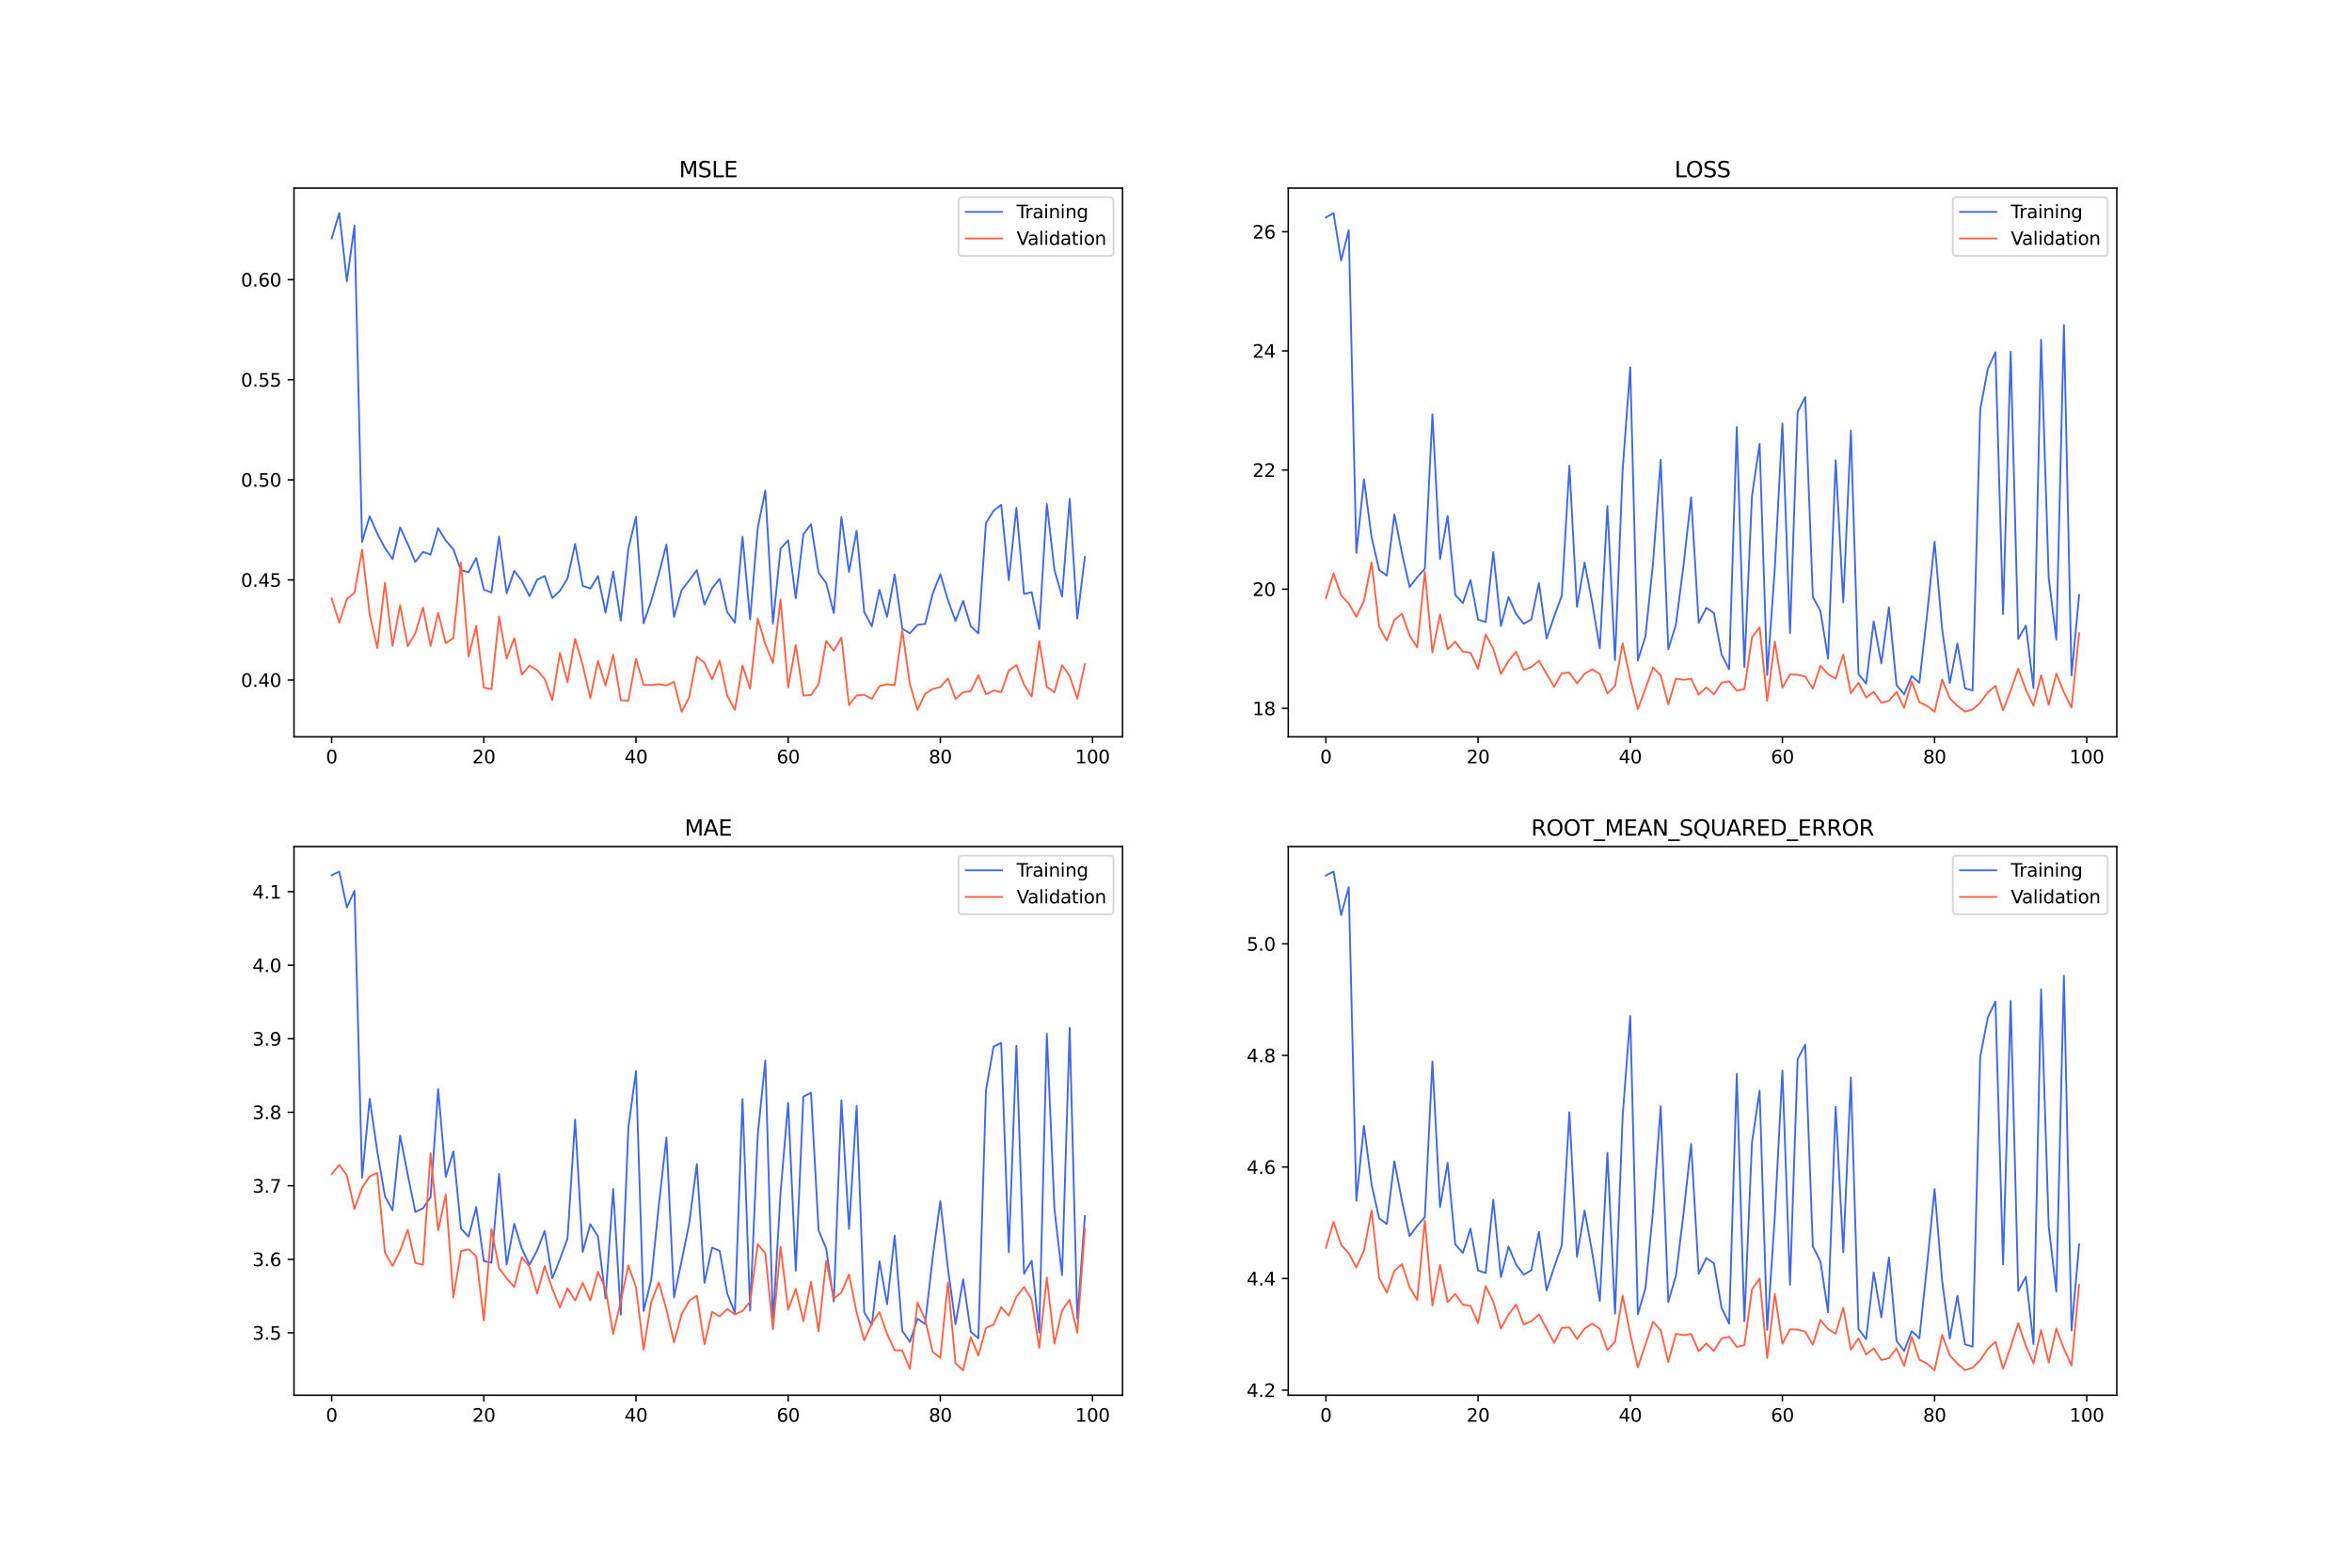 <?xml version="1.0" encoding="utf-8" standalone="no"?>
<!DOCTYPE svg PUBLIC "-//W3C//DTD SVG 1.1//EN"
  "http://www.w3.org/Graphics/SVG/1.1/DTD/svg11.dtd">
<svg xmlns:xlink="http://www.w3.org/1999/xlink" width="1296pt" height="864pt" viewBox="0 0 1296 864" xmlns="http://www.w3.org/2000/svg" version="1.1">
 <defs>
  <style type="text/css">*{stroke-linejoin: round; stroke-linecap: butt}</style>
 </defs>
 <g id="figure_1">
  <g id="patch_1">
   <path d="M 0 864 
L 1296 864 
L 1296 0 
L 0 0 
z
" style="fill: #ffffff"/>
  </g>
  <g id="axes_1">
   <g id="patch_2">
    <path d="M 162 406.08 
L 618.545 406.08 
L 618.545 103.68 
L 162 103.68 
z
" style="fill: #ffffff"/>
   </g>
   <g id="matplotlib.axis_1">
    <g id="xtick_1">
     <g id="line2d_1">
      <defs>
       <path id="md4ffd3ac56" d="M 0 0 
L 0 3.5 
" style="stroke: #000000; stroke-width: 0.8"/>
      </defs>
      <g>
       <use xlink:href="#md4ffd3ac56" x="182.752" y="406.08" style="stroke: #000000; stroke-width: 0.8"/>
      </g>
     </g>
     <g id="text_1">
      <!-- 0 -->
      <g transform="translate(179.571 420.678) scale(0.1 -0.1)">
       <defs>
        <path id="DejaVuSans-30" d="M 2034 4250 
Q 1547 4250 1301 3770 
Q 1056 3291 1056 2328 
Q 1056 1369 1301 889 
Q 1547 409 2034 409 
Q 2525 409 2770 889 
Q 3016 1369 3016 2328 
Q 3016 3291 2770 3770 
Q 2525 4250 2034 4250 
z
M 2034 4750 
Q 2819 4750 3233 4129 
Q 3647 3509 3647 2328 
Q 3647 1150 3233 529 
Q 2819 -91 2034 -91 
Q 1250 -91 836 529 
Q 422 1150 422 2328 
Q 422 3509 836 4129 
Q 1250 4750 2034 4750 
z
" transform="scale(0.016)"/>
       </defs>
       <use xlink:href="#DejaVuSans-30"/>
      </g>
     </g>
    </g>
    <g id="xtick_2">
     <g id="line2d_2">
      <g>
       <use xlink:href="#md4ffd3ac56" x="266.599" y="406.08" style="stroke: #000000; stroke-width: 0.8"/>
      </g>
     </g>
     <g id="text_2">
      <!-- 20 -->
      <g transform="translate(260.236 420.678) scale(0.1 -0.1)">
       <defs>
        <path id="DejaVuSans-32" d="M 1228 531 
L 3431 531 
L 3431 0 
L 469 0 
L 469 531 
Q 828 903 1448 1529 
Q 2069 2156 2228 2338 
Q 2531 2678 2651 2914 
Q 2772 3150 2772 3378 
Q 2772 3750 2511 3984 
Q 2250 4219 1831 4219 
Q 1534 4219 1204 4116 
Q 875 4013 500 3803 
L 500 4441 
Q 881 4594 1212 4672 
Q 1544 4750 1819 4750 
Q 2544 4750 2975 4387 
Q 3406 4025 3406 3419 
Q 3406 3131 3298 2873 
Q 3191 2616 2906 2266 
Q 2828 2175 2409 1742 
Q 1991 1309 1228 531 
z
" transform="scale(0.016)"/>
       </defs>
       <use xlink:href="#DejaVuSans-32"/>
       <use xlink:href="#DejaVuSans-30" x="63.623"/>
      </g>
     </g>
    </g>
    <g id="xtick_3">
     <g id="line2d_3">
      <g>
       <use xlink:href="#md4ffd3ac56" x="350.446" y="406.08" style="stroke: #000000; stroke-width: 0.8"/>
      </g>
     </g>
     <g id="text_3">
      <!-- 40 -->
      <g transform="translate(344.083 420.678) scale(0.1 -0.1)">
       <defs>
        <path id="DejaVuSans-34" d="M 2419 4116 
L 825 1625 
L 2419 1625 
L 2419 4116 
z
M 2253 4666 
L 3047 4666 
L 3047 1625 
L 3713 1625 
L 3713 1100 
L 3047 1100 
L 3047 0 
L 2419 0 
L 2419 1100 
L 313 1100 
L 313 1709 
L 2253 4666 
z
" transform="scale(0.016)"/>
       </defs>
       <use xlink:href="#DejaVuSans-34"/>
       <use xlink:href="#DejaVuSans-30" x="63.623"/>
      </g>
     </g>
    </g>
    <g id="xtick_4">
     <g id="line2d_4">
      <g>
       <use xlink:href="#md4ffd3ac56" x="434.292" y="406.08" style="stroke: #000000; stroke-width: 0.8"/>
      </g>
     </g>
     <g id="text_4">
      <!-- 60 -->
      <g transform="translate(427.93 420.678) scale(0.1 -0.1)">
       <defs>
        <path id="DejaVuSans-36" d="M 2113 2584 
Q 1688 2584 1439 2293 
Q 1191 2003 1191 1497 
Q 1191 994 1439 701 
Q 1688 409 2113 409 
Q 2538 409 2786 701 
Q 3034 994 3034 1497 
Q 3034 2003 2786 2293 
Q 2538 2584 2113 2584 
z
M 3366 4563 
L 3366 3988 
Q 3128 4100 2886 4159 
Q 2644 4219 2406 4219 
Q 1781 4219 1451 3797 
Q 1122 3375 1075 2522 
Q 1259 2794 1537 2939 
Q 1816 3084 2150 3084 
Q 2853 3084 3261 2657 
Q 3669 2231 3669 1497 
Q 3669 778 3244 343 
Q 2819 -91 2113 -91 
Q 1303 -91 875 529 
Q 447 1150 447 2328 
Q 447 3434 972 4092 
Q 1497 4750 2381 4750 
Q 2619 4750 2861 4703 
Q 3103 4656 3366 4563 
z
" transform="scale(0.016)"/>
       </defs>
       <use xlink:href="#DejaVuSans-36"/>
       <use xlink:href="#DejaVuSans-30" x="63.623"/>
      </g>
     </g>
    </g>
    <g id="xtick_5">
     <g id="line2d_5">
      <g>
       <use xlink:href="#md4ffd3ac56" x="518.139" y="406.08" style="stroke: #000000; stroke-width: 0.8"/>
      </g>
     </g>
     <g id="text_5">
      <!-- 80 -->
      <g transform="translate(511.776 420.678) scale(0.1 -0.1)">
       <defs>
        <path id="DejaVuSans-38" d="M 2034 2216 
Q 1584 2216 1326 1975 
Q 1069 1734 1069 1313 
Q 1069 891 1326 650 
Q 1584 409 2034 409 
Q 2484 409 2743 651 
Q 3003 894 3003 1313 
Q 3003 1734 2745 1975 
Q 2488 2216 2034 2216 
z
M 1403 2484 
Q 997 2584 770 2862 
Q 544 3141 544 3541 
Q 544 4100 942 4425 
Q 1341 4750 2034 4750 
Q 2731 4750 3128 4425 
Q 3525 4100 3525 3541 
Q 3525 3141 3298 2862 
Q 3072 2584 2669 2484 
Q 3125 2378 3379 2068 
Q 3634 1759 3634 1313 
Q 3634 634 3220 271 
Q 2806 -91 2034 -91 
Q 1263 -91 848 271 
Q 434 634 434 1313 
Q 434 1759 690 2068 
Q 947 2378 1403 2484 
z
M 1172 3481 
Q 1172 3119 1398 2916 
Q 1625 2713 2034 2713 
Q 2441 2713 2670 2916 
Q 2900 3119 2900 3481 
Q 2900 3844 2670 4047 
Q 2441 4250 2034 4250 
Q 1625 4250 1398 4047 
Q 1172 3844 1172 3481 
z
" transform="scale(0.016)"/>
       </defs>
       <use xlink:href="#DejaVuSans-38"/>
       <use xlink:href="#DejaVuSans-30" x="63.623"/>
      </g>
     </g>
    </g>
    <g id="xtick_6">
     <g id="line2d_6">
      <g>
       <use xlink:href="#md4ffd3ac56" x="601.986" y="406.08" style="stroke: #000000; stroke-width: 0.8"/>
      </g>
     </g>
     <g id="text_6">
      <!-- 100 -->
      <g transform="translate(592.442 420.678) scale(0.1 -0.1)">
       <defs>
        <path id="DejaVuSans-31" d="M 794 531 
L 1825 531 
L 1825 4091 
L 703 3866 
L 703 4441 
L 1819 4666 
L 2450 4666 
L 2450 531 
L 3481 531 
L 3481 0 
L 794 0 
L 794 531 
z
" transform="scale(0.016)"/>
       </defs>
       <use xlink:href="#DejaVuSans-31"/>
       <use xlink:href="#DejaVuSans-30" x="63.623"/>
       <use xlink:href="#DejaVuSans-30" x="127.246"/>
      </g>
     </g>
    </g>
   </g>
   <g id="matplotlib.axis_2">
    <g id="ytick_1">
     <g id="line2d_7">
      <defs>
       <path id="mea1d8f9ecf" d="M 0 0 
L -3.5 0 
" style="stroke: #000000; stroke-width: 0.8"/>
      </defs>
      <g>
       <use xlink:href="#mea1d8f9ecf" x="162" y="374.772" style="stroke: #000000; stroke-width: 0.8"/>
      </g>
     </g>
     <g id="text_7">
      <!-- 0.40 -->
      <g transform="translate(132.734 378.571) scale(0.1 -0.1)">
       <defs>
        <path id="DejaVuSans-2e" d="M 684 794 
L 1344 794 
L 1344 0 
L 684 0 
L 684 794 
z
" transform="scale(0.016)"/>
       </defs>
       <use xlink:href="#DejaVuSans-30"/>
       <use xlink:href="#DejaVuSans-2e" x="63.623"/>
       <use xlink:href="#DejaVuSans-34" x="95.41"/>
       <use xlink:href="#DejaVuSans-30" x="159.033"/>
      </g>
     </g>
    </g>
    <g id="ytick_2">
     <g id="line2d_8">
      <g>
       <use xlink:href="#mea1d8f9ecf" x="162" y="319.614" style="stroke: #000000; stroke-width: 0.8"/>
      </g>
     </g>
     <g id="text_8">
      <!-- 0.45 -->
      <g transform="translate(132.734 323.413) scale(0.1 -0.1)">
       <defs>
        <path id="DejaVuSans-35" d="M 691 4666 
L 3169 4666 
L 3169 4134 
L 1269 4134 
L 1269 2991 
Q 1406 3038 1543 3061 
Q 1681 3084 1819 3084 
Q 2600 3084 3056 2656 
Q 3513 2228 3513 1497 
Q 3513 744 3044 326 
Q 2575 -91 1722 -91 
Q 1428 -91 1123 -41 
Q 819 9 494 109 
L 494 744 
Q 775 591 1075 516 
Q 1375 441 1709 441 
Q 2250 441 2565 725 
Q 2881 1009 2881 1497 
Q 2881 1984 2565 2268 
Q 2250 2553 1709 2553 
Q 1456 2553 1204 2497 
Q 953 2441 691 2322 
L 691 4666 
z
" transform="scale(0.016)"/>
       </defs>
       <use xlink:href="#DejaVuSans-30"/>
       <use xlink:href="#DejaVuSans-2e" x="63.623"/>
       <use xlink:href="#DejaVuSans-34" x="95.41"/>
       <use xlink:href="#DejaVuSans-35" x="159.033"/>
      </g>
     </g>
    </g>
    <g id="ytick_3">
     <g id="line2d_9">
      <g>
       <use xlink:href="#mea1d8f9ecf" x="162" y="264.455" style="stroke: #000000; stroke-width: 0.8"/>
      </g>
     </g>
     <g id="text_9">
      <!-- 0.50 -->
      <g transform="translate(132.734 268.254) scale(0.1 -0.1)">
       <use xlink:href="#DejaVuSans-30"/>
       <use xlink:href="#DejaVuSans-2e" x="63.623"/>
       <use xlink:href="#DejaVuSans-35" x="95.41"/>
       <use xlink:href="#DejaVuSans-30" x="159.033"/>
      </g>
     </g>
    </g>
    <g id="ytick_4">
     <g id="line2d_10">
      <g>
       <use xlink:href="#mea1d8f9ecf" x="162" y="209.296" style="stroke: #000000; stroke-width: 0.8"/>
      </g>
     </g>
     <g id="text_10">
      <!-- 0.55 -->
      <g transform="translate(132.734 213.095) scale(0.1 -0.1)">
       <use xlink:href="#DejaVuSans-30"/>
       <use xlink:href="#DejaVuSans-2e" x="63.623"/>
       <use xlink:href="#DejaVuSans-35" x="95.41"/>
       <use xlink:href="#DejaVuSans-35" x="159.033"/>
      </g>
     </g>
    </g>
    <g id="ytick_5">
     <g id="line2d_11">
      <g>
       <use xlink:href="#mea1d8f9ecf" x="162" y="154.137" style="stroke: #000000; stroke-width: 0.8"/>
      </g>
     </g>
     <g id="text_11">
      <!-- 0.60 -->
      <g transform="translate(132.734 157.937) scale(0.1 -0.1)">
       <use xlink:href="#DejaVuSans-30"/>
       <use xlink:href="#DejaVuSans-2e" x="63.623"/>
       <use xlink:href="#DejaVuSans-36" x="95.41"/>
       <use xlink:href="#DejaVuSans-30" x="159.033"/>
      </g>
     </g>
    </g>
   </g>
   <g id="line2d_12">
    <path d="M 182.752 131.425 
L 186.944 117.425 
L 191.137 155.015 
L 195.329 124.374 
L 199.521 298.567 
L 203.714 284.543 
L 207.906 294.129 
L 212.098 302.039 
L 216.291 308.145 
L 220.483 290.613 
L 224.675 299.81 
L 228.868 309.744 
L 233.06 304.135 
L 237.252 305.662 
L 241.445 291.092 
L 245.637 297.885 
L 249.829 302.791 
L 254.022 314.27 
L 258.214 315.336 
L 262.406 307.529 
L 266.599 324.914 
L 270.791 326.533 
L 274.983 295.779 
L 279.176 326.946 
L 283.368 314.599 
L 287.56 320.109 
L 291.753 328.572 
L 295.945 319.501 
L 300.137 317.433 
L 304.33 329.581 
L 308.522 325.631 
L 312.714 318.835 
L 316.907 299.807 
L 321.099 322.893 
L 325.292 324.38 
L 329.484 317.485 
L 333.676 337.677 
L 337.869 314.984 
L 342.061 342.118 
L 346.253 302.435 
L 350.446 284.825 
L 354.638 343.495 
L 358.83 331.274 
L 363.023 316.378 
L 367.215 300.166 
L 371.407 340.053 
L 375.6 325.224 
L 379.792 319.808 
L 383.984 314.235 
L 388.177 333.203 
L 392.369 324.196 
L 396.561 318.984 
L 400.754 337.449 
L 404.946 343.116 
L 409.138 295.746 
L 413.331 341.362 
L 417.523 291.001 
L 421.715 270.341 
L 425.908 343.67 
L 430.1 302.377 
L 434.292 297.787 
L 438.485 329.671 
L 442.677 294.472 
L 446.869 288.971 
L 451.062 315.677 
L 455.254 321.341 
L 459.446 337.91 
L 463.639 284.934 
L 467.831 315.24 
L 472.023 292.55 
L 476.216 337.355 
L 480.408 345.166 
L 484.6 325.068 
L 488.793 339.989 
L 492.985 316.658 
L 497.177 346.441 
L 501.37 349.048 
L 505.562 344.344 
L 509.754 343.86 
L 513.947 327.209 
L 518.139 316.457 
L 522.331 330.715 
L 526.524 342.257 
L 530.716 331.172 
L 534.908 345.164 
L 539.101 349.098 
L 543.293 288.246 
L 547.485 281.532 
L 551.678 278.225 
L 555.87 319.76 
L 560.062 279.852 
L 564.255 327.365 
L 568.447 326.374 
L 572.639 346.657 
L 576.832 277.71 
L 581.024 314.076 
L 585.216 328.736 
L 589.409 274.884 
L 593.601 340.955 
L 597.793 306.925 
" clip-path="url(#pff0490df04)" style="fill: none; stroke: #4169e1; stroke-linecap: square"/>
   </g>
   <g id="line2d_13">
    <path d="M 182.752 329.786 
L 186.944 343.158 
L 191.137 330.123 
L 195.329 326.737 
L 199.521 302.939 
L 203.714 338.683 
L 207.906 357.176 
L 212.098 321.145 
L 216.291 356.014 
L 220.483 333.488 
L 224.675 356.141 
L 228.868 349.067 
L 233.06 334.808 
L 237.252 355.981 
L 241.445 337.763 
L 245.637 354.485 
L 249.829 351.585 
L 254.022 310.077 
L 258.214 361.828 
L 262.406 345.001 
L 266.599 378.952 
L 270.791 379.863 
L 274.983 339.867 
L 279.176 362.975 
L 283.368 351.671 
L 287.56 371.761 
L 291.753 366.826 
L 295.945 369.321 
L 300.137 374.2 
L 304.33 385.946 
L 308.522 359.872 
L 312.714 375.919 
L 316.907 352.02 
L 321.099 366.596 
L 325.292 384.707 
L 329.484 364.253 
L 333.676 377.856 
L 337.869 360.821 
L 342.061 385.903 
L 346.253 386.188 
L 350.446 363.042 
L 354.638 377.401 
L 358.83 377.576 
L 363.023 377.063 
L 367.215 377.808 
L 371.407 375.795 
L 375.6 392.335 
L 379.792 384.17 
L 383.984 361.987 
L 388.177 365.275 
L 392.369 374.47 
L 396.561 364.048 
L 400.754 383.504 
L 404.946 391.293 
L 409.138 366.838 
L 413.331 379.512 
L 417.523 340.897 
L 421.715 354.919 
L 425.908 365.524 
L 430.1 330.373 
L 434.292 378.836 
L 438.485 355.519 
L 442.677 383.344 
L 446.869 383.084 
L 451.062 377.014 
L 455.254 353.27 
L 459.446 358.683 
L 463.639 351.425 
L 467.831 388.574 
L 472.023 383.288 
L 476.216 382.921 
L 480.408 385.199 
L 484.6 378.159 
L 488.793 377.098 
L 492.985 377.696 
L 497.177 347.306 
L 501.37 377.002 
L 505.562 391.276 
L 509.754 382.404 
L 513.947 379.706 
L 518.139 378.692 
L 522.331 373.865 
L 526.524 385.202 
L 530.716 381.534 
L 534.908 380.846 
L 539.101 372.166 
L 543.293 382.662 
L 547.485 380.547 
L 551.678 381.499 
L 555.87 369.65 
L 560.062 366.553 
L 564.255 377.28 
L 568.447 383.954 
L 572.639 353.337 
L 576.832 378.48 
L 581.024 381.558 
L 585.216 366.625 
L 589.409 372.441 
L 593.601 385.093 
L 597.793 366.011 
" clip-path="url(#pff0490df04)" style="fill: none; stroke: #ff6347; stroke-linecap: square"/>
   </g>
   <g id="patch_3">
    <path d="M 162 406.08 
L 162 103.68 
" style="fill: none; stroke: #000000; stroke-width: 0.8; stroke-linejoin: miter; stroke-linecap: square"/>
   </g>
   <g id="patch_4">
    <path d="M 618.545 406.08 
L 618.545 103.68 
" style="fill: none; stroke: #000000; stroke-width: 0.8; stroke-linejoin: miter; stroke-linecap: square"/>
   </g>
   <g id="patch_5">
    <path d="M 162 406.08 
L 618.545 406.08 
" style="fill: none; stroke: #000000; stroke-width: 0.8; stroke-linejoin: miter; stroke-linecap: square"/>
   </g>
   <g id="patch_6">
    <path d="M 162 103.68 
L 618.545 103.68 
" style="fill: none; stroke: #000000; stroke-width: 0.8; stroke-linejoin: miter; stroke-linecap: square"/>
   </g>
   <g id="text_12">
    <!-- MSLE -->
    <g transform="translate(374.152 97.68) scale(0.12 -0.12)">
     <defs>
      <path id="DejaVuSans-4d" d="M 628 4666 
L 1569 4666 
L 2759 1491 
L 3956 4666 
L 4897 4666 
L 4897 0 
L 4281 0 
L 4281 4097 
L 3078 897 
L 2444 897 
L 1241 4097 
L 1241 0 
L 628 0 
L 628 4666 
z
" transform="scale(0.016)"/>
      <path id="DejaVuSans-53" d="M 3425 4513 
L 3425 3897 
Q 3066 4069 2747 4153 
Q 2428 4238 2131 4238 
Q 1616 4238 1336 4038 
Q 1056 3838 1056 3469 
Q 1056 3159 1242 3001 
Q 1428 2844 1947 2747 
L 2328 2669 
Q 3034 2534 3370 2195 
Q 3706 1856 3706 1288 
Q 3706 609 3251 259 
Q 2797 -91 1919 -91 
Q 1588 -91 1214 -16 
Q 841 59 441 206 
L 441 856 
Q 825 641 1194 531 
Q 1563 422 1919 422 
Q 2459 422 2753 634 
Q 3047 847 3047 1241 
Q 3047 1584 2836 1778 
Q 2625 1972 2144 2069 
L 1759 2144 
Q 1053 2284 737 2584 
Q 422 2884 422 3419 
Q 422 4038 858 4394 
Q 1294 4750 2059 4750 
Q 2388 4750 2728 4690 
Q 3069 4631 3425 4513 
z
" transform="scale(0.016)"/>
      <path id="DejaVuSans-4c" d="M 628 4666 
L 1259 4666 
L 1259 531 
L 3531 531 
L 3531 0 
L 628 0 
L 628 4666 
z
" transform="scale(0.016)"/>
      <path id="DejaVuSans-45" d="M 628 4666 
L 3578 4666 
L 3578 4134 
L 1259 4134 
L 1259 2753 
L 3481 2753 
L 3481 2222 
L 1259 2222 
L 1259 531 
L 3634 531 
L 3634 0 
L 628 0 
L 628 4666 
z
" transform="scale(0.016)"/>
     </defs>
     <use xlink:href="#DejaVuSans-4d"/>
     <use xlink:href="#DejaVuSans-53" x="86.279"/>
     <use xlink:href="#DejaVuSans-4c" x="149.756"/>
     <use xlink:href="#DejaVuSans-45" x="205.469"/>
    </g>
   </g>
   <g id="legend_1">
    <g id="patch_7">
     <path d="M 530.164 141.036 
L 611.545 141.036 
Q 613.545 141.036 613.545 139.036 
L 613.545 110.68 
Q 613.545 108.68 611.545 108.68 
L 530.164 108.68 
Q 528.164 108.68 528.164 110.68 
L 528.164 139.036 
Q 528.164 141.036 530.164 141.036 
z
" style="fill: #ffffff; opacity: 0.8; stroke: #cccccc; stroke-linejoin: miter"/>
    </g>
    <g id="line2d_14">
     <path d="M 532.164 116.778 
L 542.164 116.778 
L 552.164 116.778 
" style="fill: none; stroke: #4169e1; stroke-linecap: square"/>
    </g>
    <g id="text_13">
     <!-- Training -->
     <g transform="translate(560.164 120.278) scale(0.1 -0.1)">
      <defs>
       <path id="DejaVuSans-54" d="M -19 4666 
L 3928 4666 
L 3928 4134 
L 2272 4134 
L 2272 0 
L 1638 0 
L 1638 4134 
L -19 4134 
L -19 4666 
z
" transform="scale(0.016)"/>
       <path id="DejaVuSans-72" d="M 2631 2963 
Q 2534 3019 2420 3045 
Q 2306 3072 2169 3072 
Q 1681 3072 1420 2755 
Q 1159 2438 1159 1844 
L 1159 0 
L 581 0 
L 581 3500 
L 1159 3500 
L 1159 2956 
Q 1341 3275 1631 3429 
Q 1922 3584 2338 3584 
Q 2397 3584 2469 3576 
Q 2541 3569 2628 3553 
L 2631 2963 
z
" transform="scale(0.016)"/>
       <path id="DejaVuSans-61" d="M 2194 1759 
Q 1497 1759 1228 1600 
Q 959 1441 959 1056 
Q 959 750 1161 570 
Q 1363 391 1709 391 
Q 2188 391 2477 730 
Q 2766 1069 2766 1631 
L 2766 1759 
L 2194 1759 
z
M 3341 1997 
L 3341 0 
L 2766 0 
L 2766 531 
Q 2569 213 2275 61 
Q 1981 -91 1556 -91 
Q 1019 -91 701 211 
Q 384 513 384 1019 
Q 384 1609 779 1909 
Q 1175 2209 1959 2209 
L 2766 2209 
L 2766 2266 
Q 2766 2663 2505 2880 
Q 2244 3097 1772 3097 
Q 1472 3097 1187 3025 
Q 903 2953 641 2809 
L 641 3341 
Q 956 3463 1253 3523 
Q 1550 3584 1831 3584 
Q 2591 3584 2966 3190 
Q 3341 2797 3341 1997 
z
" transform="scale(0.016)"/>
       <path id="DejaVuSans-69" d="M 603 3500 
L 1178 3500 
L 1178 0 
L 603 0 
L 603 3500 
z
M 603 4863 
L 1178 4863 
L 1178 4134 
L 603 4134 
L 603 4863 
z
" transform="scale(0.016)"/>
       <path id="DejaVuSans-6e" d="M 3513 2113 
L 3513 0 
L 2938 0 
L 2938 2094 
Q 2938 2591 2744 2837 
Q 2550 3084 2163 3084 
Q 1697 3084 1428 2787 
Q 1159 2491 1159 1978 
L 1159 0 
L 581 0 
L 581 3500 
L 1159 3500 
L 1159 2956 
Q 1366 3272 1645 3428 
Q 1925 3584 2291 3584 
Q 2894 3584 3203 3211 
Q 3513 2838 3513 2113 
z
" transform="scale(0.016)"/>
       <path id="DejaVuSans-67" d="M 2906 1791 
Q 2906 2416 2648 2759 
Q 2391 3103 1925 3103 
Q 1463 3103 1205 2759 
Q 947 2416 947 1791 
Q 947 1169 1205 825 
Q 1463 481 1925 481 
Q 2391 481 2648 825 
Q 2906 1169 2906 1791 
z
M 3481 434 
Q 3481 -459 3084 -895 
Q 2688 -1331 1869 -1331 
Q 1566 -1331 1297 -1286 
Q 1028 -1241 775 -1147 
L 775 -588 
Q 1028 -725 1275 -790 
Q 1522 -856 1778 -856 
Q 2344 -856 2625 -561 
Q 2906 -266 2906 331 
L 2906 616 
Q 2728 306 2450 153 
Q 2172 0 1784 0 
Q 1141 0 747 490 
Q 353 981 353 1791 
Q 353 2603 747 3093 
Q 1141 3584 1784 3584 
Q 2172 3584 2450 3431 
Q 2728 3278 2906 2969 
L 2906 3500 
L 3481 3500 
L 3481 434 
z
" transform="scale(0.016)"/>
      </defs>
      <use xlink:href="#DejaVuSans-54"/>
      <use xlink:href="#DejaVuSans-72" x="46.334"/>
      <use xlink:href="#DejaVuSans-61" x="87.447"/>
      <use xlink:href="#DejaVuSans-69" x="148.727"/>
      <use xlink:href="#DejaVuSans-6e" x="176.51"/>
      <use xlink:href="#DejaVuSans-69" x="239.889"/>
      <use xlink:href="#DejaVuSans-6e" x="267.672"/>
      <use xlink:href="#DejaVuSans-67" x="331.051"/>
     </g>
    </g>
    <g id="line2d_15">
     <path d="M 532.164 131.457 
L 542.164 131.457 
L 552.164 131.457 
" style="fill: none; stroke: #ff6347; stroke-linecap: square"/>
    </g>
    <g id="text_14">
     <!-- Validation -->
     <g transform="translate(560.164 134.957) scale(0.1 -0.1)">
      <defs>
       <path id="DejaVuSans-56" d="M 1831 0 
L 50 4666 
L 709 4666 
L 2188 738 
L 3669 4666 
L 4325 4666 
L 2547 0 
L 1831 0 
z
" transform="scale(0.016)"/>
       <path id="DejaVuSans-6c" d="M 603 4863 
L 1178 4863 
L 1178 0 
L 603 0 
L 603 4863 
z
" transform="scale(0.016)"/>
       <path id="DejaVuSans-64" d="M 2906 2969 
L 2906 4863 
L 3481 4863 
L 3481 0 
L 2906 0 
L 2906 525 
Q 2725 213 2448 61 
Q 2172 -91 1784 -91 
Q 1150 -91 751 415 
Q 353 922 353 1747 
Q 353 2572 751 3078 
Q 1150 3584 1784 3584 
Q 2172 3584 2448 3432 
Q 2725 3281 2906 2969 
z
M 947 1747 
Q 947 1113 1208 752 
Q 1469 391 1925 391 
Q 2381 391 2643 752 
Q 2906 1113 2906 1747 
Q 2906 2381 2643 2742 
Q 2381 3103 1925 3103 
Q 1469 3103 1208 2742 
Q 947 2381 947 1747 
z
" transform="scale(0.016)"/>
       <path id="DejaVuSans-74" d="M 1172 4494 
L 1172 3500 
L 2356 3500 
L 2356 3053 
L 1172 3053 
L 1172 1153 
Q 1172 725 1289 603 
Q 1406 481 1766 481 
L 2356 481 
L 2356 0 
L 1766 0 
Q 1100 0 847 248 
Q 594 497 594 1153 
L 594 3053 
L 172 3053 
L 172 3500 
L 594 3500 
L 594 4494 
L 1172 4494 
z
" transform="scale(0.016)"/>
       <path id="DejaVuSans-6f" d="M 1959 3097 
Q 1497 3097 1228 2736 
Q 959 2375 959 1747 
Q 959 1119 1226 758 
Q 1494 397 1959 397 
Q 2419 397 2687 759 
Q 2956 1122 2956 1747 
Q 2956 2369 2687 2733 
Q 2419 3097 1959 3097 
z
M 1959 3584 
Q 2709 3584 3137 3096 
Q 3566 2609 3566 1747 
Q 3566 888 3137 398 
Q 2709 -91 1959 -91 
Q 1206 -91 779 398 
Q 353 888 353 1747 
Q 353 2609 779 3096 
Q 1206 3584 1959 3584 
z
" transform="scale(0.016)"/>
      </defs>
      <use xlink:href="#DejaVuSans-56"/>
      <use xlink:href="#DejaVuSans-61" x="60.658"/>
      <use xlink:href="#DejaVuSans-6c" x="121.938"/>
      <use xlink:href="#DejaVuSans-69" x="149.721"/>
      <use xlink:href="#DejaVuSans-64" x="177.504"/>
      <use xlink:href="#DejaVuSans-61" x="240.98"/>
      <use xlink:href="#DejaVuSans-74" x="302.26"/>
      <use xlink:href="#DejaVuSans-69" x="341.469"/>
      <use xlink:href="#DejaVuSans-6f" x="369.252"/>
      <use xlink:href="#DejaVuSans-6e" x="430.434"/>
     </g>
    </g>
   </g>
  </g>
  <g id="axes_2">
   <g id="patch_8">
    <path d="M 709.855 406.08 
L 1166.4 406.08 
L 1166.4 103.68 
L 709.855 103.68 
z
" style="fill: #ffffff"/>
   </g>
   <g id="matplotlib.axis_3">
    <g id="xtick_7">
     <g id="line2d_16">
      <g>
       <use xlink:href="#md4ffd3ac56" x="730.607" y="406.08" style="stroke: #000000; stroke-width: 0.8"/>
      </g>
     </g>
     <g id="text_15">
      <!-- 0 -->
      <g transform="translate(727.425 420.678) scale(0.1 -0.1)">
       <use xlink:href="#DejaVuSans-30"/>
      </g>
     </g>
    </g>
    <g id="xtick_8">
     <g id="line2d_17">
      <g>
       <use xlink:href="#md4ffd3ac56" x="814.453" y="406.08" style="stroke: #000000; stroke-width: 0.8"/>
      </g>
     </g>
     <g id="text_16">
      <!-- 20 -->
      <g transform="translate(808.091 420.678) scale(0.1 -0.1)">
       <use xlink:href="#DejaVuSans-32"/>
       <use xlink:href="#DejaVuSans-30" x="63.623"/>
      </g>
     </g>
    </g>
    <g id="xtick_9">
     <g id="line2d_18">
      <g>
       <use xlink:href="#md4ffd3ac56" x="898.3" y="406.08" style="stroke: #000000; stroke-width: 0.8"/>
      </g>
     </g>
     <g id="text_17">
      <!-- 40 -->
      <g transform="translate(891.938 420.678) scale(0.1 -0.1)">
       <use xlink:href="#DejaVuSans-34"/>
       <use xlink:href="#DejaVuSans-30" x="63.623"/>
      </g>
     </g>
    </g>
    <g id="xtick_10">
     <g id="line2d_19">
      <g>
       <use xlink:href="#md4ffd3ac56" x="982.147" y="406.08" style="stroke: #000000; stroke-width: 0.8"/>
      </g>
     </g>
     <g id="text_18">
      <!-- 60 -->
      <g transform="translate(975.784 420.678) scale(0.1 -0.1)">
       <use xlink:href="#DejaVuSans-36"/>
       <use xlink:href="#DejaVuSans-30" x="63.623"/>
      </g>
     </g>
    </g>
    <g id="xtick_11">
     <g id="line2d_20">
      <g>
       <use xlink:href="#md4ffd3ac56" x="1065.994" y="406.08" style="stroke: #000000; stroke-width: 0.8"/>
      </g>
     </g>
     <g id="text_19">
      <!-- 80 -->
      <g transform="translate(1059.631 420.678) scale(0.1 -0.1)">
       <use xlink:href="#DejaVuSans-38"/>
       <use xlink:href="#DejaVuSans-30" x="63.623"/>
      </g>
     </g>
    </g>
    <g id="xtick_12">
     <g id="line2d_21">
      <g>
       <use xlink:href="#md4ffd3ac56" x="1149.84" y="406.08" style="stroke: #000000; stroke-width: 0.8"/>
      </g>
     </g>
     <g id="text_20">
      <!-- 100 -->
      <g transform="translate(1140.297 420.678) scale(0.1 -0.1)">
       <use xlink:href="#DejaVuSans-31"/>
       <use xlink:href="#DejaVuSans-30" x="63.623"/>
       <use xlink:href="#DejaVuSans-30" x="127.246"/>
      </g>
     </g>
    </g>
   </g>
   <g id="matplotlib.axis_4">
    <g id="ytick_6">
     <g id="line2d_22">
      <g>
       <use xlink:href="#mea1d8f9ecf" x="709.855" y="390.359" style="stroke: #000000; stroke-width: 0.8"/>
      </g>
     </g>
     <g id="text_21">
      <!-- 18 -->
      <g transform="translate(690.13 394.158) scale(0.1 -0.1)">
       <use xlink:href="#DejaVuSans-31"/>
       <use xlink:href="#DejaVuSans-38" x="63.623"/>
      </g>
     </g>
    </g>
    <g id="ytick_7">
     <g id="line2d_23">
      <g>
       <use xlink:href="#mea1d8f9ecf" x="709.855" y="324.699" style="stroke: #000000; stroke-width: 0.8"/>
      </g>
     </g>
     <g id="text_22">
      <!-- 20 -->
      <g transform="translate(690.13 328.498) scale(0.1 -0.1)">
       <use xlink:href="#DejaVuSans-32"/>
       <use xlink:href="#DejaVuSans-30" x="63.623"/>
      </g>
     </g>
    </g>
    <g id="ytick_8">
     <g id="line2d_24">
      <g>
       <use xlink:href="#mea1d8f9ecf" x="709.855" y="259.039" style="stroke: #000000; stroke-width: 0.8"/>
      </g>
     </g>
     <g id="text_23">
      <!-- 22 -->
      <g transform="translate(690.13 262.838) scale(0.1 -0.1)">
       <use xlink:href="#DejaVuSans-32"/>
       <use xlink:href="#DejaVuSans-32" x="63.623"/>
      </g>
     </g>
    </g>
    <g id="ytick_9">
     <g id="line2d_25">
      <g>
       <use xlink:href="#mea1d8f9ecf" x="709.855" y="193.378" style="stroke: #000000; stroke-width: 0.8"/>
      </g>
     </g>
     <g id="text_24">
      <!-- 24 -->
      <g transform="translate(690.13 197.178) scale(0.1 -0.1)">
       <use xlink:href="#DejaVuSans-32"/>
       <use xlink:href="#DejaVuSans-34" x="63.623"/>
      </g>
     </g>
    </g>
    <g id="ytick_10">
     <g id="line2d_26">
      <g>
       <use xlink:href="#mea1d8f9ecf" x="709.855" y="127.718" style="stroke: #000000; stroke-width: 0.8"/>
      </g>
     </g>
     <g id="text_25">
      <!-- 26 -->
      <g transform="translate(690.13 131.517) scale(0.1 -0.1)">
       <use xlink:href="#DejaVuSans-32"/>
       <use xlink:href="#DejaVuSans-36" x="63.623"/>
      </g>
     </g>
    </g>
   </g>
   <g id="line2d_27">
    <path d="M 730.607 119.846 
L 734.799 117.425 
L 738.991 143.567 
L 743.184 126.838 
L 747.376 304.72 
L 751.568 264.167 
L 755.761 296.045 
L 759.953 314.193 
L 764.145 317.183 
L 768.338 283.554 
L 772.53 305.019 
L 776.722 323.514 
L 780.915 318.083 
L 785.107 313.482 
L 789.299 228.32 
L 793.492 308.205 
L 797.684 284.351 
L 801.876 327.879 
L 806.069 332.374 
L 810.261 319.659 
L 814.453 341.524 
L 818.646 342.799 
L 822.838 304.236 
L 827.03 344.999 
L 831.223 329.026 
L 835.415 338.451 
L 839.607 343.722 
L 843.8 341.399 
L 847.992 321.338 
L 852.184 351.849 
L 856.377 339.841 
L 860.569 328.328 
L 864.761 256.661 
L 868.954 334.386 
L 873.146 310.046 
L 877.338 332.211 
L 881.531 357.288 
L 885.723 278.994 
L 889.915 363.785 
L 894.108 259.062 
L 898.3 202.487 
L 902.492 364.015 
L 906.685 350.695 
L 910.877 310.116 
L 915.069 253.379 
L 919.262 357.787 
L 923.454 344.305 
L 927.646 311.706 
L 931.839 274.1 
L 936.031 343.23 
L 940.223 335.029 
L 944.416 337.813 
L 948.608 360.678 
L 952.8 368.877 
L 956.993 235.374 
L 961.185 367.639 
L 965.377 273.289 
L 969.57 244.649 
L 973.762 372.026 
L 977.954 313.323 
L 982.147 233.444 
L 986.339 348.933 
L 990.531 226.962 
L 994.724 218.826 
L 998.916 328.96 
L 1003.108 336.806 
L 1007.301 363.038 
L 1011.493 253.703 
L 1015.686 332.049 
L 1019.878 237.359 
L 1024.07 371.503 
L 1028.263 376.74 
L 1032.455 342.513 
L 1036.647 365.607 
L 1040.84 334.688 
L 1045.032 377.558 
L 1049.224 382.656 
L 1053.417 372.615 
L 1057.609 376.302 
L 1061.801 339.276 
L 1065.994 298.563 
L 1070.186 347.103 
L 1074.378 376.4 
L 1078.571 354.641 
L 1082.763 379.337 
L 1086.955 380.547 
L 1091.148 225.64 
L 1095.34 203.273 
L 1099.532 194.108 
L 1103.725 338.4 
L 1107.917 193.843 
L 1112.109 352.102 
L 1116.302 344.78 
L 1120.494 379.197 
L 1124.686 187.184 
L 1128.879 318.459 
L 1133.071 352.438 
L 1137.263 179.192 
L 1141.456 372.242 
L 1145.648 327.903 
" clip-path="url(#pc8105090c3)" style="fill: none; stroke: #4169e1; stroke-linecap: square"/>
   </g>
   <g id="line2d_28">
    <path d="M 730.607 329.656 
L 734.799 316.016 
L 738.991 328.183 
L 743.184 332.558 
L 747.376 339.926 
L 751.568 331.163 
L 755.761 309.979 
L 759.953 345.415 
L 764.145 353.021 
L 768.338 341.628 
L 772.53 338.256 
L 776.722 350.214 
L 780.915 356.796 
L 785.107 315.272 
L 789.299 359.638 
L 793.492 338.637 
L 797.684 357.862 
L 801.876 353.618 
L 806.069 359.175 
L 810.261 359.724 
L 814.453 368.605 
L 818.646 349.644 
L 822.838 357.567 
L 827.03 371.41 
L 831.223 364.248 
L 835.415 359.134 
L 839.607 369.25 
L 843.8 367.58 
L 847.992 364.155 
L 852.184 371.326 
L 856.377 378.513 
L 860.569 371.04 
L 864.761 370.731 
L 868.954 376.641 
L 873.146 371.377 
L 877.338 368.854 
L 881.531 371.433 
L 885.723 382.239 
L 889.915 377.965 
L 894.108 354.529 
L 898.3 374.15 
L 902.492 390.825 
L 906.685 379.399 
L 910.877 367.874 
L 915.069 372.177 
L 919.262 388.239 
L 923.454 374.006 
L 927.646 374.679 
L 931.839 374.095 
L 936.031 382.798 
L 940.223 378.844 
L 944.416 382.661 
L 948.608 376.318 
L 952.8 375.485 
L 956.993 380.629 
L 961.185 379.771 
L 965.377 351.291 
L 969.57 345.676 
L 973.762 386.228 
L 977.954 353.67 
L 982.147 378.999 
L 986.339 371.708 
L 990.531 371.868 
L 994.724 372.891 
L 998.916 379.544 
L 1003.108 366.984 
L 1007.301 371.558 
L 1011.493 373.983 
L 1015.686 360.75 
L 1019.878 382.063 
L 1024.07 376.262 
L 1028.263 384.392 
L 1032.455 381.372 
L 1036.647 387.2 
L 1040.84 386.283 
L 1045.032 381.339 
L 1049.224 390.132 
L 1053.417 375.57 
L 1057.609 387.016 
L 1061.801 388.977 
L 1065.994 392.335 
L 1070.186 374.569 
L 1074.378 384.869 
L 1078.571 388.957 
L 1082.763 392.215 
L 1086.955 391.039 
L 1091.148 387.257 
L 1095.34 381.582 
L 1099.532 378.004 
L 1103.725 391.503 
L 1107.917 380.631 
L 1112.109 368.59 
L 1116.302 380.11 
L 1120.494 388.896 
L 1124.686 372.17 
L 1128.879 388.501 
L 1133.071 371.3 
L 1137.263 381.514 
L 1141.456 389.976 
L 1145.648 349.046 
" clip-path="url(#pc8105090c3)" style="fill: none; stroke: #ff6347; stroke-linecap: square"/>
   </g>
   <g id="patch_9">
    <path d="M 709.855 406.08 
L 709.855 103.68 
" style="fill: none; stroke: #000000; stroke-width: 0.8; stroke-linejoin: miter; stroke-linecap: square"/>
   </g>
   <g id="patch_10">
    <path d="M 1166.4 406.08 
L 1166.4 103.68 
" style="fill: none; stroke: #000000; stroke-width: 0.8; stroke-linejoin: miter; stroke-linecap: square"/>
   </g>
   <g id="patch_11">
    <path d="M 709.855 406.08 
L 1166.4 406.08 
" style="fill: none; stroke: #000000; stroke-width: 0.8; stroke-linejoin: miter; stroke-linecap: square"/>
   </g>
   <g id="patch_12">
    <path d="M 709.855 103.68 
L 1166.4 103.68 
" style="fill: none; stroke: #000000; stroke-width: 0.8; stroke-linejoin: miter; stroke-linecap: square"/>
   </g>
   <g id="text_26">
    <!-- LOSS -->
    <g transform="translate(922.66 97.68) scale(0.12 -0.12)">
     <defs>
      <path id="DejaVuSans-4f" d="M 2522 4238 
Q 1834 4238 1429 3725 
Q 1025 3213 1025 2328 
Q 1025 1447 1429 934 
Q 1834 422 2522 422 
Q 3209 422 3611 934 
Q 4013 1447 4013 2328 
Q 4013 3213 3611 3725 
Q 3209 4238 2522 4238 
z
M 2522 4750 
Q 3503 4750 4090 4092 
Q 4678 3434 4678 2328 
Q 4678 1225 4090 567 
Q 3503 -91 2522 -91 
Q 1538 -91 948 565 
Q 359 1222 359 2328 
Q 359 3434 948 4092 
Q 1538 4750 2522 4750 
z
" transform="scale(0.016)"/>
     </defs>
     <use xlink:href="#DejaVuSans-4c"/>
     <use xlink:href="#DejaVuSans-4f" x="52.088"/>
     <use xlink:href="#DejaVuSans-53" x="130.799"/>
     <use xlink:href="#DejaVuSans-53" x="194.275"/>
    </g>
   </g>
   <g id="legend_2">
    <g id="patch_13">
     <path d="M 1078.019 141.036 
L 1159.4 141.036 
Q 1161.4 141.036 1161.4 139.036 
L 1161.4 110.68 
Q 1161.4 108.68 1159.4 108.68 
L 1078.019 108.68 
Q 1076.019 108.68 1076.019 110.68 
L 1076.019 139.036 
Q 1076.019 141.036 1078.019 141.036 
z
" style="fill: #ffffff; opacity: 0.8; stroke: #cccccc; stroke-linejoin: miter"/>
    </g>
    <g id="line2d_29">
     <path d="M 1080.019 116.778 
L 1090.019 116.778 
L 1100.019 116.778 
" style="fill: none; stroke: #4169e1; stroke-linecap: square"/>
    </g>
    <g id="text_27">
     <!-- Training -->
     <g transform="translate(1108.019 120.278) scale(0.1 -0.1)">
      <use xlink:href="#DejaVuSans-54"/>
      <use xlink:href="#DejaVuSans-72" x="46.334"/>
      <use xlink:href="#DejaVuSans-61" x="87.447"/>
      <use xlink:href="#DejaVuSans-69" x="148.727"/>
      <use xlink:href="#DejaVuSans-6e" x="176.51"/>
      <use xlink:href="#DejaVuSans-69" x="239.889"/>
      <use xlink:href="#DejaVuSans-6e" x="267.672"/>
      <use xlink:href="#DejaVuSans-67" x="331.051"/>
     </g>
    </g>
    <g id="line2d_30">
     <path d="M 1080.019 131.457 
L 1090.019 131.457 
L 1100.019 131.457 
" style="fill: none; stroke: #ff6347; stroke-linecap: square"/>
    </g>
    <g id="text_28">
     <!-- Validation -->
     <g transform="translate(1108.019 134.957) scale(0.1 -0.1)">
      <use xlink:href="#DejaVuSans-56"/>
      <use xlink:href="#DejaVuSans-61" x="60.658"/>
      <use xlink:href="#DejaVuSans-6c" x="121.938"/>
      <use xlink:href="#DejaVuSans-69" x="149.721"/>
      <use xlink:href="#DejaVuSans-64" x="177.504"/>
      <use xlink:href="#DejaVuSans-61" x="240.98"/>
      <use xlink:href="#DejaVuSans-74" x="302.26"/>
      <use xlink:href="#DejaVuSans-69" x="341.469"/>
      <use xlink:href="#DejaVuSans-6f" x="369.252"/>
      <use xlink:href="#DejaVuSans-6e" x="430.434"/>
     </g>
    </g>
   </g>
  </g>
  <g id="axes_3">
   <g id="patch_14">
    <path d="M 162 768.96 
L 618.545 768.96 
L 618.545 466.56 
L 162 466.56 
z
" style="fill: #ffffff"/>
   </g>
   <g id="matplotlib.axis_5">
    <g id="xtick_13">
     <g id="line2d_31">
      <g>
       <use xlink:href="#md4ffd3ac56" x="182.752" y="768.96" style="stroke: #000000; stroke-width: 0.8"/>
      </g>
     </g>
     <g id="text_29">
      <!-- 0 -->
      <g transform="translate(179.571 783.558) scale(0.1 -0.1)">
       <use xlink:href="#DejaVuSans-30"/>
      </g>
     </g>
    </g>
    <g id="xtick_14">
     <g id="line2d_32">
      <g>
       <use xlink:href="#md4ffd3ac56" x="266.599" y="768.96" style="stroke: #000000; stroke-width: 0.8"/>
      </g>
     </g>
     <g id="text_30">
      <!-- 20 -->
      <g transform="translate(260.236 783.558) scale(0.1 -0.1)">
       <use xlink:href="#DejaVuSans-32"/>
       <use xlink:href="#DejaVuSans-30" x="63.623"/>
      </g>
     </g>
    </g>
    <g id="xtick_15">
     <g id="line2d_33">
      <g>
       <use xlink:href="#md4ffd3ac56" x="350.446" y="768.96" style="stroke: #000000; stroke-width: 0.8"/>
      </g>
     </g>
     <g id="text_31">
      <!-- 40 -->
      <g transform="translate(344.083 783.558) scale(0.1 -0.1)">
       <use xlink:href="#DejaVuSans-34"/>
       <use xlink:href="#DejaVuSans-30" x="63.623"/>
      </g>
     </g>
    </g>
    <g id="xtick_16">
     <g id="line2d_34">
      <g>
       <use xlink:href="#md4ffd3ac56" x="434.292" y="768.96" style="stroke: #000000; stroke-width: 0.8"/>
      </g>
     </g>
     <g id="text_32">
      <!-- 60 -->
      <g transform="translate(427.93 783.558) scale(0.1 -0.1)">
       <use xlink:href="#DejaVuSans-36"/>
       <use xlink:href="#DejaVuSans-30" x="63.623"/>
      </g>
     </g>
    </g>
    <g id="xtick_17">
     <g id="line2d_35">
      <g>
       <use xlink:href="#md4ffd3ac56" x="518.139" y="768.96" style="stroke: #000000; stroke-width: 0.8"/>
      </g>
     </g>
     <g id="text_33">
      <!-- 80 -->
      <g transform="translate(511.776 783.558) scale(0.1 -0.1)">
       <use xlink:href="#DejaVuSans-38"/>
       <use xlink:href="#DejaVuSans-30" x="63.623"/>
      </g>
     </g>
    </g>
    <g id="xtick_18">
     <g id="line2d_36">
      <g>
       <use xlink:href="#md4ffd3ac56" x="601.986" y="768.96" style="stroke: #000000; stroke-width: 0.8"/>
      </g>
     </g>
     <g id="text_34">
      <!-- 100 -->
      <g transform="translate(592.442 783.558) scale(0.1 -0.1)">
       <use xlink:href="#DejaVuSans-31"/>
       <use xlink:href="#DejaVuSans-30" x="63.623"/>
       <use xlink:href="#DejaVuSans-30" x="127.246"/>
      </g>
     </g>
    </g>
   </g>
   <g id="matplotlib.axis_6">
    <g id="ytick_11">
     <g id="line2d_37">
      <g>
       <use xlink:href="#mea1d8f9ecf" x="162" y="734.568" style="stroke: #000000; stroke-width: 0.8"/>
      </g>
     </g>
     <g id="text_35">
      <!-- 3.5 -->
      <g transform="translate(139.097 738.368) scale(0.1 -0.1)">
       <defs>
        <path id="DejaVuSans-33" d="M 2597 2516 
Q 3050 2419 3304 2112 
Q 3559 1806 3559 1356 
Q 3559 666 3084 287 
Q 2609 -91 1734 -91 
Q 1441 -91 1130 -33 
Q 819 25 488 141 
L 488 750 
Q 750 597 1062 519 
Q 1375 441 1716 441 
Q 2309 441 2620 675 
Q 2931 909 2931 1356 
Q 2931 1769 2642 2001 
Q 2353 2234 1838 2234 
L 1294 2234 
L 1294 2753 
L 1863 2753 
Q 2328 2753 2575 2939 
Q 2822 3125 2822 3475 
Q 2822 3834 2567 4026 
Q 2313 4219 1838 4219 
Q 1578 4219 1281 4162 
Q 984 4106 628 3988 
L 628 4550 
Q 988 4650 1302 4700 
Q 1616 4750 1894 4750 
Q 2613 4750 3031 4423 
Q 3450 4097 3450 3541 
Q 3450 3153 3228 2886 
Q 3006 2619 2597 2516 
z
" transform="scale(0.016)"/>
       </defs>
       <use xlink:href="#DejaVuSans-33"/>
       <use xlink:href="#DejaVuSans-2e" x="63.623"/>
       <use xlink:href="#DejaVuSans-35" x="95.41"/>
      </g>
     </g>
    </g>
    <g id="ytick_12">
     <g id="line2d_38">
      <g>
       <use xlink:href="#mea1d8f9ecf" x="162" y="694.047" style="stroke: #000000; stroke-width: 0.8"/>
      </g>
     </g>
     <g id="text_36">
      <!-- 3.6 -->
      <g transform="translate(139.097 697.846) scale(0.1 -0.1)">
       <use xlink:href="#DejaVuSans-33"/>
       <use xlink:href="#DejaVuSans-2e" x="63.623"/>
       <use xlink:href="#DejaVuSans-36" x="95.41"/>
      </g>
     </g>
    </g>
    <g id="ytick_13">
     <g id="line2d_39">
      <g>
       <use xlink:href="#mea1d8f9ecf" x="162" y="653.525" style="stroke: #000000; stroke-width: 0.8"/>
      </g>
     </g>
     <g id="text_37">
      <!-- 3.7 -->
      <g transform="translate(139.097 657.325) scale(0.1 -0.1)">
       <defs>
        <path id="DejaVuSans-37" d="M 525 4666 
L 3525 4666 
L 3525 4397 
L 1831 0 
L 1172 0 
L 2766 4134 
L 525 4134 
L 525 4666 
z
" transform="scale(0.016)"/>
       </defs>
       <use xlink:href="#DejaVuSans-33"/>
       <use xlink:href="#DejaVuSans-2e" x="63.623"/>
       <use xlink:href="#DejaVuSans-37" x="95.41"/>
      </g>
     </g>
    </g>
    <g id="ytick_14">
     <g id="line2d_40">
      <g>
       <use xlink:href="#mea1d8f9ecf" x="162" y="613.004" style="stroke: #000000; stroke-width: 0.8"/>
      </g>
     </g>
     <g id="text_38">
      <!-- 3.8 -->
      <g transform="translate(139.097 616.803) scale(0.1 -0.1)">
       <use xlink:href="#DejaVuSans-33"/>
       <use xlink:href="#DejaVuSans-2e" x="63.623"/>
       <use xlink:href="#DejaVuSans-38" x="95.41"/>
      </g>
     </g>
    </g>
    <g id="ytick_15">
     <g id="line2d_41">
      <g>
       <use xlink:href="#mea1d8f9ecf" x="162" y="572.482" style="stroke: #000000; stroke-width: 0.8"/>
      </g>
     </g>
     <g id="text_39">
      <!-- 3.9 -->
      <g transform="translate(139.097 576.281) scale(0.1 -0.1)">
       <defs>
        <path id="DejaVuSans-39" d="M 703 97 
L 703 672 
Q 941 559 1184 500 
Q 1428 441 1663 441 
Q 2288 441 2617 861 
Q 2947 1281 2994 2138 
Q 2813 1869 2534 1725 
Q 2256 1581 1919 1581 
Q 1219 1581 811 2004 
Q 403 2428 403 3163 
Q 403 3881 828 4315 
Q 1253 4750 1959 4750 
Q 2769 4750 3195 4129 
Q 3622 3509 3622 2328 
Q 3622 1225 3098 567 
Q 2575 -91 1691 -91 
Q 1453 -91 1209 -44 
Q 966 3 703 97 
z
M 1959 2075 
Q 2384 2075 2632 2365 
Q 2881 2656 2881 3163 
Q 2881 3666 2632 3958 
Q 2384 4250 1959 4250 
Q 1534 4250 1286 3958 
Q 1038 3666 1038 3163 
Q 1038 2656 1286 2365 
Q 1534 2075 1959 2075 
z
" transform="scale(0.016)"/>
       </defs>
       <use xlink:href="#DejaVuSans-33"/>
       <use xlink:href="#DejaVuSans-2e" x="63.623"/>
       <use xlink:href="#DejaVuSans-39" x="95.41"/>
      </g>
     </g>
    </g>
    <g id="ytick_16">
     <g id="line2d_42">
      <g>
       <use xlink:href="#mea1d8f9ecf" x="162" y="531.961" style="stroke: #000000; stroke-width: 0.8"/>
      </g>
     </g>
     <g id="text_40">
      <!-- 4.0 -->
      <g transform="translate(139.097 535.76) scale(0.1 -0.1)">
       <use xlink:href="#DejaVuSans-34"/>
       <use xlink:href="#DejaVuSans-2e" x="63.623"/>
       <use xlink:href="#DejaVuSans-30" x="95.41"/>
      </g>
     </g>
    </g>
    <g id="ytick_17">
     <g id="line2d_43">
      <g>
       <use xlink:href="#mea1d8f9ecf" x="162" y="491.439" style="stroke: #000000; stroke-width: 0.8"/>
      </g>
     </g>
     <g id="text_41">
      <!-- 4.1 -->
      <g transform="translate(139.097 495.238) scale(0.1 -0.1)">
       <use xlink:href="#DejaVuSans-34"/>
       <use xlink:href="#DejaVuSans-2e" x="63.623"/>
       <use xlink:href="#DejaVuSans-31" x="95.41"/>
      </g>
     </g>
    </g>
   </g>
   <g id="line2d_44">
    <path d="M 182.752 482.402 
L 186.944 480.305 
L 191.137 500.132 
L 195.329 490.943 
L 199.521 649.007 
L 203.714 605.565 
L 207.906 634.768 
L 212.098 659.233 
L 216.291 667.021 
L 220.483 625.87 
L 224.675 647.403 
L 228.868 667.983 
L 233.06 665.941 
L 237.252 659.842 
L 241.445 600.248 
L 245.637 648.648 
L 249.829 634.578 
L 254.022 677.15 
L 258.214 681.552 
L 262.406 665.291 
L 266.599 695.018 
L 270.791 695.982 
L 274.983 646.974 
L 279.176 696.926 
L 283.368 674.484 
L 287.56 688.159 
L 291.753 697.053 
L 295.945 689.235 
L 300.137 678.396 
L 304.33 704.523 
L 308.522 694.057 
L 312.714 682.615 
L 316.907 616.995 
L 321.099 689.909 
L 325.292 674.675 
L 329.484 681.436 
L 333.676 715.609 
L 337.869 655.295 
L 342.061 724.533 
L 346.253 621.376 
L 350.446 590.317 
L 354.638 722.523 
L 358.83 705.451 
L 363.023 664.328 
L 367.215 626.939 
L 371.407 715.069 
L 375.6 694.819 
L 379.792 674.091 
L 383.984 641.594 
L 388.177 707.055 
L 392.369 687.612 
L 396.561 689.403 
L 400.754 712.931 
L 404.946 723.511 
L 409.138 605.619 
L 413.331 722.33 
L 417.523 625.602 
L 421.715 584.464 
L 425.908 728.916 
L 430.1 657.385 
L 434.292 607.833 
L 438.485 700.344 
L 442.677 604.334 
L 446.869 602.258 
L 451.062 678.075 
L 455.254 688.138 
L 459.446 717.327 
L 463.639 606.439 
L 467.831 677.311 
L 472.023 609.442 
L 476.216 723.289 
L 480.408 730.114 
L 484.6 695.12 
L 488.793 718.791 
L 492.985 680.934 
L 497.177 733.469 
L 501.37 739.518 
L 505.562 726.787 
L 509.754 729.742 
L 513.947 692.84 
L 518.139 661.973 
L 522.331 699.051 
L 526.524 729.849 
L 530.716 705.066 
L 534.908 733.974 
L 539.101 737.59 
L 543.293 600.869 
L 547.485 576.84 
L 551.678 574.724 
L 555.87 690.119 
L 560.062 576.384 
L 564.255 702.024 
L 568.447 694.824 
L 572.639 734.433 
L 576.832 569.711 
L 581.024 666.422 
L 585.216 702.793 
L 589.409 566.526 
L 593.601 726.78 
L 597.793 670.209 
" clip-path="url(#p8a14807bdf)" style="fill: none; stroke: #4169e1; stroke-linecap: square"/>
   </g>
   <g id="line2d_45">
    <path d="M 182.752 647.075 
L 186.944 642.059 
L 191.137 647.69 
L 195.329 666.335 
L 199.521 654.657 
L 203.714 648.303 
L 207.906 646.459 
L 212.098 690.245 
L 216.291 697.749 
L 220.483 689.328 
L 224.675 677.726 
L 228.868 696.028 
L 233.06 697.093 
L 237.252 635.505 
L 241.445 678.066 
L 245.637 658.443 
L 249.829 715.092 
L 254.022 689.559 
L 258.214 688.577 
L 262.406 692.302 
L 266.599 727.806 
L 270.791 677.289 
L 274.983 698.88 
L 279.176 704.532 
L 283.368 709.271 
L 287.56 692.894 
L 291.753 698.082 
L 295.945 712.9 
L 300.137 697.757 
L 304.33 710.262 
L 308.522 720.555 
L 312.714 710.046 
L 316.907 716.794 
L 321.099 706.954 
L 325.292 716.763 
L 329.484 700.888 
L 333.676 710.316 
L 337.869 735.158 
L 342.061 717.219 
L 346.253 697.424 
L 350.446 709.47 
L 354.638 743.814 
L 358.83 717.675 
L 363.023 706.773 
L 367.215 721.738 
L 371.407 739.766 
L 375.6 724.372 
L 379.792 716.827 
L 383.984 714.082 
L 388.177 740.916 
L 392.369 723.011 
L 396.561 725.524 
L 400.754 721.361 
L 404.946 724.425 
L 409.138 722.527 
L 413.331 717.433 
L 417.523 685.788 
L 421.715 690.656 
L 425.908 732.671 
L 430.1 687.017 
L 434.292 721.742 
L 438.485 710.387 
L 442.677 728.061 
L 446.869 706.385 
L 451.062 733.77 
L 455.254 694.945 
L 459.446 715.674 
L 463.639 712.35 
L 467.831 702.404 
L 472.023 723.294 
L 476.216 738.701 
L 480.408 729.359 
L 484.6 723.122 
L 488.793 735.033 
L 492.985 744.228 
L 497.177 744.297 
L 501.37 754.421 
L 505.562 717.891 
L 509.754 727.109 
L 513.947 745.151 
L 518.139 748.322 
L 522.331 706.819 
L 526.524 751.355 
L 530.716 755.215 
L 534.908 736.989 
L 539.101 747.073 
L 543.293 731.909 
L 547.485 730.076 
L 551.678 720.41 
L 555.87 725.115 
L 560.062 714.689 
L 564.255 709.354 
L 568.447 716.234 
L 572.639 742.81 
L 576.832 704.13 
L 581.024 740.495 
L 585.216 722.283 
L 589.409 716.411 
L 593.601 734.489 
L 597.793 677.095 
" clip-path="url(#p8a14807bdf)" style="fill: none; stroke: #ff6347; stroke-linecap: square"/>
   </g>
   <g id="patch_15">
    <path d="M 162 768.96 
L 162 466.56 
" style="fill: none; stroke: #000000; stroke-width: 0.8; stroke-linejoin: miter; stroke-linecap: square"/>
   </g>
   <g id="patch_16">
    <path d="M 618.545 768.96 
L 618.545 466.56 
" style="fill: none; stroke: #000000; stroke-width: 0.8; stroke-linejoin: miter; stroke-linecap: square"/>
   </g>
   <g id="patch_17">
    <path d="M 162 768.96 
L 618.545 768.96 
" style="fill: none; stroke: #000000; stroke-width: 0.8; stroke-linejoin: miter; stroke-linecap: square"/>
   </g>
   <g id="patch_18">
    <path d="M 162 466.56 
L 618.545 466.56 
" style="fill: none; stroke: #000000; stroke-width: 0.8; stroke-linejoin: miter; stroke-linecap: square"/>
   </g>
   <g id="text_42">
    <!-- MAE -->
    <g transform="translate(377.2 460.56) scale(0.12 -0.12)">
     <defs>
      <path id="DejaVuSans-41" d="M 2188 4044 
L 1331 1722 
L 3047 1722 
L 2188 4044 
z
M 1831 4666 
L 2547 4666 
L 4325 0 
L 3669 0 
L 3244 1197 
L 1141 1197 
L 716 0 
L 50 0 
L 1831 4666 
z
" transform="scale(0.016)"/>
     </defs>
     <use xlink:href="#DejaVuSans-4d"/>
     <use xlink:href="#DejaVuSans-41" x="86.279"/>
     <use xlink:href="#DejaVuSans-45" x="154.688"/>
    </g>
   </g>
   <g id="legend_3">
    <g id="patch_19">
     <path d="M 530.164 503.916 
L 611.545 503.916 
Q 613.545 503.916 613.545 501.916 
L 613.545 473.56 
Q 613.545 471.56 611.545 471.56 
L 530.164 471.56 
Q 528.164 471.56 528.164 473.56 
L 528.164 501.916 
Q 528.164 503.916 530.164 503.916 
z
" style="fill: #ffffff; opacity: 0.8; stroke: #cccccc; stroke-linejoin: miter"/>
    </g>
    <g id="line2d_46">
     <path d="M 532.164 479.658 
L 542.164 479.658 
L 552.164 479.658 
" style="fill: none; stroke: #4169e1; stroke-linecap: square"/>
    </g>
    <g id="text_43">
     <!-- Training -->
     <g transform="translate(560.164 483.158) scale(0.1 -0.1)">
      <use xlink:href="#DejaVuSans-54"/>
      <use xlink:href="#DejaVuSans-72" x="46.334"/>
      <use xlink:href="#DejaVuSans-61" x="87.447"/>
      <use xlink:href="#DejaVuSans-69" x="148.727"/>
      <use xlink:href="#DejaVuSans-6e" x="176.51"/>
      <use xlink:href="#DejaVuSans-69" x="239.889"/>
      <use xlink:href="#DejaVuSans-6e" x="267.672"/>
      <use xlink:href="#DejaVuSans-67" x="331.051"/>
     </g>
    </g>
    <g id="line2d_47">
     <path d="M 532.164 494.337 
L 542.164 494.337 
L 552.164 494.337 
" style="fill: none; stroke: #ff6347; stroke-linecap: square"/>
    </g>
    <g id="text_44">
     <!-- Validation -->
     <g transform="translate(560.164 497.837) scale(0.1 -0.1)">
      <use xlink:href="#DejaVuSans-56"/>
      <use xlink:href="#DejaVuSans-61" x="60.658"/>
      <use xlink:href="#DejaVuSans-6c" x="121.938"/>
      <use xlink:href="#DejaVuSans-69" x="149.721"/>
      <use xlink:href="#DejaVuSans-64" x="177.504"/>
      <use xlink:href="#DejaVuSans-61" x="240.98"/>
      <use xlink:href="#DejaVuSans-74" x="302.26"/>
      <use xlink:href="#DejaVuSans-69" x="341.469"/>
      <use xlink:href="#DejaVuSans-6f" x="369.252"/>
      <use xlink:href="#DejaVuSans-6e" x="430.434"/>
     </g>
    </g>
   </g>
  </g>
  <g id="axes_4">
   <g id="patch_20">
    <path d="M 709.855 768.96 
L 1166.4 768.96 
L 1166.4 466.56 
L 709.855 466.56 
z
" style="fill: #ffffff"/>
   </g>
   <g id="matplotlib.axis_7">
    <g id="xtick_19">
     <g id="line2d_48">
      <g>
       <use xlink:href="#md4ffd3ac56" x="730.607" y="768.96" style="stroke: #000000; stroke-width: 0.8"/>
      </g>
     </g>
     <g id="text_45">
      <!-- 0 -->
      <g transform="translate(727.425 783.558) scale(0.1 -0.1)">
       <use xlink:href="#DejaVuSans-30"/>
      </g>
     </g>
    </g>
    <g id="xtick_20">
     <g id="line2d_49">
      <g>
       <use xlink:href="#md4ffd3ac56" x="814.453" y="768.96" style="stroke: #000000; stroke-width: 0.8"/>
      </g>
     </g>
     <g id="text_46">
      <!-- 20 -->
      <g transform="translate(808.091 783.558) scale(0.1 -0.1)">
       <use xlink:href="#DejaVuSans-32"/>
       <use xlink:href="#DejaVuSans-30" x="63.623"/>
      </g>
     </g>
    </g>
    <g id="xtick_21">
     <g id="line2d_50">
      <g>
       <use xlink:href="#md4ffd3ac56" x="898.3" y="768.96" style="stroke: #000000; stroke-width: 0.8"/>
      </g>
     </g>
     <g id="text_47">
      <!-- 40 -->
      <g transform="translate(891.938 783.558) scale(0.1 -0.1)">
       <use xlink:href="#DejaVuSans-34"/>
       <use xlink:href="#DejaVuSans-30" x="63.623"/>
      </g>
     </g>
    </g>
    <g id="xtick_22">
     <g id="line2d_51">
      <g>
       <use xlink:href="#md4ffd3ac56" x="982.147" y="768.96" style="stroke: #000000; stroke-width: 0.8"/>
      </g>
     </g>
     <g id="text_48">
      <!-- 60 -->
      <g transform="translate(975.784 783.558) scale(0.1 -0.1)">
       <use xlink:href="#DejaVuSans-36"/>
       <use xlink:href="#DejaVuSans-30" x="63.623"/>
      </g>
     </g>
    </g>
    <g id="xtick_23">
     <g id="line2d_52">
      <g>
       <use xlink:href="#md4ffd3ac56" x="1065.994" y="768.96" style="stroke: #000000; stroke-width: 0.8"/>
      </g>
     </g>
     <g id="text_49">
      <!-- 80 -->
      <g transform="translate(1059.631 783.558) scale(0.1 -0.1)">
       <use xlink:href="#DejaVuSans-38"/>
       <use xlink:href="#DejaVuSans-30" x="63.623"/>
      </g>
     </g>
    </g>
    <g id="xtick_24">
     <g id="line2d_53">
      <g>
       <use xlink:href="#md4ffd3ac56" x="1149.84" y="768.96" style="stroke: #000000; stroke-width: 0.8"/>
      </g>
     </g>
     <g id="text_50">
      <!-- 100 -->
      <g transform="translate(1140.297 783.558) scale(0.1 -0.1)">
       <use xlink:href="#DejaVuSans-31"/>
       <use xlink:href="#DejaVuSans-30" x="63.623"/>
       <use xlink:href="#DejaVuSans-30" x="127.246"/>
      </g>
     </g>
    </g>
   </g>
   <g id="matplotlib.axis_8">
    <g id="ytick_18">
     <g id="line2d_54">
      <g>
       <use xlink:href="#mea1d8f9ecf" x="709.855" y="766.143" style="stroke: #000000; stroke-width: 0.8"/>
      </g>
     </g>
     <g id="text_51">
      <!-- 4.2 -->
      <g transform="translate(686.951 769.942) scale(0.1 -0.1)">
       <use xlink:href="#DejaVuSans-34"/>
       <use xlink:href="#DejaVuSans-2e" x="63.623"/>
       <use xlink:href="#DejaVuSans-32" x="95.41"/>
      </g>
     </g>
    </g>
    <g id="ytick_19">
     <g id="line2d_55">
      <g>
       <use xlink:href="#mea1d8f9ecf" x="709.855" y="704.651" style="stroke: #000000; stroke-width: 0.8"/>
      </g>
     </g>
     <g id="text_52">
      <!-- 4.4 -->
      <g transform="translate(686.951 708.45) scale(0.1 -0.1)">
       <use xlink:href="#DejaVuSans-34"/>
       <use xlink:href="#DejaVuSans-2e" x="63.623"/>
       <use xlink:href="#DejaVuSans-34" x="95.41"/>
      </g>
     </g>
    </g>
    <g id="ytick_20">
     <g id="line2d_56">
      <g>
       <use xlink:href="#mea1d8f9ecf" x="709.855" y="643.158" style="stroke: #000000; stroke-width: 0.8"/>
      </g>
     </g>
     <g id="text_53">
      <!-- 4.6 -->
      <g transform="translate(686.951 646.958) scale(0.1 -0.1)">
       <use xlink:href="#DejaVuSans-34"/>
       <use xlink:href="#DejaVuSans-2e" x="63.623"/>
       <use xlink:href="#DejaVuSans-36" x="95.41"/>
      </g>
     </g>
    </g>
    <g id="ytick_21">
     <g id="line2d_57">
      <g>
       <use xlink:href="#mea1d8f9ecf" x="709.855" y="581.666" style="stroke: #000000; stroke-width: 0.8"/>
      </g>
     </g>
     <g id="text_54">
      <!-- 4.8 -->
      <g transform="translate(686.951 585.465) scale(0.1 -0.1)">
       <use xlink:href="#DejaVuSans-34"/>
       <use xlink:href="#DejaVuSans-2e" x="63.623"/>
       <use xlink:href="#DejaVuSans-38" x="95.41"/>
      </g>
     </g>
    </g>
    <g id="ytick_22">
     <g id="line2d_58">
      <g>
       <use xlink:href="#mea1d8f9ecf" x="709.855" y="520.174" style="stroke: #000000; stroke-width: 0.8"/>
      </g>
     </g>
     <g id="text_55">
      <!-- 5.0 -->
      <g transform="translate(686.951 523.973) scale(0.1 -0.1)">
       <use xlink:href="#DejaVuSans-35"/>
       <use xlink:href="#DejaVuSans-2e" x="63.623"/>
       <use xlink:href="#DejaVuSans-30" x="95.41"/>
      </g>
     </g>
    </g>
   </g>
   <g id="line2d_59">
    <path d="M 730.607 482.517 
L 734.799 480.305 
L 738.991 504.352 
L 743.184 488.921 
L 747.376 661.709 
L 751.568 620.488 
L 755.761 652.79 
L 759.953 671.515 
L 764.145 674.625 
L 768.338 640.045 
L 772.53 662.018 
L 776.722 681.231 
L 780.915 675.561 
L 785.107 670.777 
L 789.299 585.011 
L 793.492 665.308 
L 797.684 640.854 
L 801.876 685.805 
L 806.069 690.532 
L 810.261 677.205 
L 814.453 700.203 
L 818.646 701.556 
L 822.838 661.21 
L 827.03 703.894 
L 831.223 687.009 
L 835.415 696.947 
L 839.607 702.537 
L 843.8 700.07 
L 847.992 678.957 
L 852.184 711.199 
L 856.377 698.419 
L 860.569 686.277 
L 864.761 612.987 
L 868.954 692.653 
L 873.146 667.214 
L 877.338 690.36 
L 881.531 717.029 
L 885.723 635.421 
L 889.915 724.025 
L 894.108 615.382 
L 898.3 559.965 
L 902.492 724.274 
L 906.685 709.966 
L 910.877 667.286 
L 915.069 609.72 
L 919.262 717.565 
L 923.454 703.156 
L 927.646 668.934 
L 931.839 630.475 
L 936.031 702.014 
L 940.223 693.331 
L 944.416 696.272 
L 948.608 720.675 
L 952.8 729.535 
L 956.993 591.924 
L 961.185 728.193 
L 965.377 629.656 
L 969.57 601.064 
L 973.762 732.953 
L 977.954 670.612 
L 982.147 590.03 
L 986.339 708.085 
L 990.531 583.683 
L 994.724 575.757 
L 998.916 686.94 
L 1003.108 695.207 
L 1007.301 723.219 
L 1011.493 610.042 
L 1015.686 690.189 
L 1019.878 593.876 
L 1024.07 732.384 
L 1028.263 738.087 
L 1032.455 701.252 
L 1036.647 725.993 
L 1040.84 692.971 
L 1045.032 738.98 
L 1049.224 744.558 
L 1053.417 733.593 
L 1057.609 737.609 
L 1061.801 697.82 
L 1065.994 655.373 
L 1070.186 706.134 
L 1074.378 737.716 
L 1078.571 714.189 
L 1082.763 740.924 
L 1086.955 742.247 
L 1091.148 582.393 
L 1095.34 560.721 
L 1099.532 551.931 
L 1103.725 696.893 
L 1107.917 551.677 
L 1112.109 711.47 
L 1116.302 703.661 
L 1120.494 740.77 
L 1124.686 545.325 
L 1128.879 675.954 
L 1133.071 711.829 
L 1137.263 537.735 
L 1141.456 733.188 
L 1145.648 685.831 
" clip-path="url(#p44ae2bac8c)" style="fill: none; stroke: #4169e1; stroke-linecap: square"/>
   </g>
   <g id="line2d_60">
    <path d="M 730.607 687.671 
L 734.799 673.41 
L 738.991 686.124 
L 743.184 690.726 
L 747.376 698.508 
L 751.568 689.257 
L 755.761 667.144 
L 759.953 704.337 
L 764.145 712.453 
L 768.338 700.313 
L 772.53 696.74 
L 776.722 709.452 
L 780.915 716.501 
L 785.107 672.636 
L 789.299 719.555 
L 793.492 697.144 
L 797.684 717.645 
L 801.876 713.093 
L 806.069 719.057 
L 810.261 719.647 
L 814.453 729.239 
L 818.646 708.843 
L 822.838 717.328 
L 827.03 732.283 
L 831.223 724.525 
L 835.415 719.012 
L 839.607 729.938 
L 843.8 728.129 
L 847.992 724.425 
L 852.184 732.192 
L 856.377 740.022 
L 860.569 731.881 
L 864.761 731.546 
L 868.954 737.978 
L 873.146 732.248 
L 877.338 729.509 
L 881.531 732.308 
L 885.723 744.101 
L 889.915 739.424 
L 894.108 714.069 
L 898.3 735.264 
L 902.492 753.547 
L 906.685 740.992 
L 910.877 728.447 
L 915.069 733.117 
L 919.262 750.694 
L 923.454 735.106 
L 927.646 735.84 
L 931.839 735.203 
L 936.031 744.714 
L 940.223 740.385 
L 944.416 744.564 
L 948.608 737.626 
L 952.8 736.718 
L 956.993 742.337 
L 961.185 741.398 
L 965.377 710.603 
L 969.57 704.614 
L 973.762 748.48 
L 977.954 713.148 
L 982.147 740.554 
L 986.339 732.607 
L 990.531 732.781 
L 994.724 733.893 
L 998.916 741.149 
L 1003.108 727.484 
L 1007.301 732.444 
L 1011.493 735.082 
L 1015.686 720.752 
L 1019.878 743.908 
L 1024.07 737.565 
L 1028.263 746.463 
L 1032.455 743.151 
L 1036.647 749.55 
L 1040.84 748.541 
L 1045.032 743.115 
L 1049.224 752.782 
L 1053.417 736.811 
L 1057.609 749.348 
L 1061.801 751.507 
L 1065.994 755.215 
L 1070.186 735.72 
L 1074.378 746.987 
L 1078.571 751.486 
L 1082.763 755.082 
L 1086.955 753.783 
L 1091.148 749.613 
L 1095.34 743.381 
L 1099.532 739.466 
L 1103.725 754.295 
L 1107.917 742.339 
L 1112.109 729.223 
L 1116.302 741.769 
L 1120.494 751.419 
L 1124.686 733.109 
L 1128.879 750.983 
L 1133.071 732.164 
L 1137.263 743.306 
L 1141.456 752.61 
L 1145.648 708.205 
" clip-path="url(#p44ae2bac8c)" style="fill: none; stroke: #ff6347; stroke-linecap: square"/>
   </g>
   <g id="patch_21">
    <path d="M 709.855 768.96 
L 709.855 466.56 
" style="fill: none; stroke: #000000; stroke-width: 0.8; stroke-linejoin: miter; stroke-linecap: square"/>
   </g>
   <g id="patch_22">
    <path d="M 1166.4 768.96 
L 1166.4 466.56 
" style="fill: none; stroke: #000000; stroke-width: 0.8; stroke-linejoin: miter; stroke-linecap: square"/>
   </g>
   <g id="patch_23">
    <path d="M 709.855 768.96 
L 1166.4 768.96 
" style="fill: none; stroke: #000000; stroke-width: 0.8; stroke-linejoin: miter; stroke-linecap: square"/>
   </g>
   <g id="patch_24">
    <path d="M 709.855 466.56 
L 1166.4 466.56 
" style="fill: none; stroke: #000000; stroke-width: 0.8; stroke-linejoin: miter; stroke-linecap: square"/>
   </g>
   <g id="text_56">
    <!-- ROOT_MEAN_SQUARED_ERROR -->
    <g transform="translate(843.656 460.56) scale(0.12 -0.12)">
     <defs>
      <path id="DejaVuSans-52" d="M 2841 2188 
Q 3044 2119 3236 1894 
Q 3428 1669 3622 1275 
L 4263 0 
L 3584 0 
L 2988 1197 
Q 2756 1666 2539 1819 
Q 2322 1972 1947 1972 
L 1259 1972 
L 1259 0 
L 628 0 
L 628 4666 
L 2053 4666 
Q 2853 4666 3247 4331 
Q 3641 3997 3641 3322 
Q 3641 2881 3436 2590 
Q 3231 2300 2841 2188 
z
M 1259 4147 
L 1259 2491 
L 2053 2491 
Q 2509 2491 2742 2702 
Q 2975 2913 2975 3322 
Q 2975 3731 2742 3939 
Q 2509 4147 2053 4147 
L 1259 4147 
z
" transform="scale(0.016)"/>
      <path id="DejaVuSans-5f" d="M 3263 -1063 
L 3263 -1509 
L -63 -1509 
L -63 -1063 
L 3263 -1063 
z
" transform="scale(0.016)"/>
      <path id="DejaVuSans-4e" d="M 628 4666 
L 1478 4666 
L 3547 763 
L 3547 4666 
L 4159 4666 
L 4159 0 
L 3309 0 
L 1241 3903 
L 1241 0 
L 628 0 
L 628 4666 
z
" transform="scale(0.016)"/>
      <path id="DejaVuSans-51" d="M 2522 4238 
Q 1834 4238 1429 3725 
Q 1025 3213 1025 2328 
Q 1025 1447 1429 934 
Q 1834 422 2522 422 
Q 3209 422 3611 934 
Q 4013 1447 4013 2328 
Q 4013 3213 3611 3725 
Q 3209 4238 2522 4238 
z
M 3406 84 
L 4238 -825 
L 3475 -825 
L 2784 -78 
Q 2681 -84 2626 -87 
Q 2572 -91 2522 -91 
Q 1538 -91 948 567 
Q 359 1225 359 2328 
Q 359 3434 948 4092 
Q 1538 4750 2522 4750 
Q 3503 4750 4090 4092 
Q 4678 3434 4678 2328 
Q 4678 1516 4351 937 
Q 4025 359 3406 84 
z
" transform="scale(0.016)"/>
      <path id="DejaVuSans-55" d="M 556 4666 
L 1191 4666 
L 1191 1831 
Q 1191 1081 1462 751 
Q 1734 422 2344 422 
Q 2950 422 3222 751 
Q 3494 1081 3494 1831 
L 3494 4666 
L 4128 4666 
L 4128 1753 
Q 4128 841 3676 375 
Q 3225 -91 2344 -91 
Q 1459 -91 1007 375 
Q 556 841 556 1753 
L 556 4666 
z
" transform="scale(0.016)"/>
      <path id="DejaVuSans-44" d="M 1259 4147 
L 1259 519 
L 2022 519 
Q 2988 519 3436 956 
Q 3884 1394 3884 2338 
Q 3884 3275 3436 3711 
Q 2988 4147 2022 4147 
L 1259 4147 
z
M 628 4666 
L 1925 4666 
Q 3281 4666 3915 4102 
Q 4550 3538 4550 2338 
Q 4550 1131 3912 565 
Q 3275 0 1925 0 
L 628 0 
L 628 4666 
z
" transform="scale(0.016)"/>
     </defs>
     <use xlink:href="#DejaVuSans-52"/>
     <use xlink:href="#DejaVuSans-4f" x="69.482"/>
     <use xlink:href="#DejaVuSans-4f" x="148.193"/>
     <use xlink:href="#DejaVuSans-54" x="226.904"/>
     <use xlink:href="#DejaVuSans-5f" x="287.988"/>
     <use xlink:href="#DejaVuSans-4d" x="337.988"/>
     <use xlink:href="#DejaVuSans-45" x="424.268"/>
     <use xlink:href="#DejaVuSans-41" x="487.451"/>
     <use xlink:href="#DejaVuSans-4e" x="555.859"/>
     <use xlink:href="#DejaVuSans-5f" x="630.664"/>
     <use xlink:href="#DejaVuSans-53" x="680.664"/>
     <use xlink:href="#DejaVuSans-51" x="744.141"/>
     <use xlink:href="#DejaVuSans-55" x="822.852"/>
     <use xlink:href="#DejaVuSans-41" x="896.045"/>
     <use xlink:href="#DejaVuSans-52" x="964.453"/>
     <use xlink:href="#DejaVuSans-45" x="1033.936"/>
     <use xlink:href="#DejaVuSans-44" x="1097.119"/>
     <use xlink:href="#DejaVuSans-5f" x="1174.121"/>
     <use xlink:href="#DejaVuSans-45" x="1224.121"/>
     <use xlink:href="#DejaVuSans-52" x="1287.305"/>
     <use xlink:href="#DejaVuSans-52" x="1356.787"/>
     <use xlink:href="#DejaVuSans-4f" x="1426.27"/>
     <use xlink:href="#DejaVuSans-52" x="1504.98"/>
    </g>
   </g>
   <g id="legend_4">
    <g id="patch_25">
     <path d="M 1078.019 503.916 
L 1159.4 503.916 
Q 1161.4 503.916 1161.4 501.916 
L 1161.4 473.56 
Q 1161.4 471.56 1159.4 471.56 
L 1078.019 471.56 
Q 1076.019 471.56 1076.019 473.56 
L 1076.019 501.916 
Q 1076.019 503.916 1078.019 503.916 
z
" style="fill: #ffffff; opacity: 0.8; stroke: #cccccc; stroke-linejoin: miter"/>
    </g>
    <g id="line2d_61">
     <path d="M 1080.019 479.658 
L 1090.019 479.658 
L 1100.019 479.658 
" style="fill: none; stroke: #4169e1; stroke-linecap: square"/>
    </g>
    <g id="text_57">
     <!-- Training -->
     <g transform="translate(1108.019 483.158) scale(0.1 -0.1)">
      <use xlink:href="#DejaVuSans-54"/>
      <use xlink:href="#DejaVuSans-72" x="46.334"/>
      <use xlink:href="#DejaVuSans-61" x="87.447"/>
      <use xlink:href="#DejaVuSans-69" x="148.727"/>
      <use xlink:href="#DejaVuSans-6e" x="176.51"/>
      <use xlink:href="#DejaVuSans-69" x="239.889"/>
      <use xlink:href="#DejaVuSans-6e" x="267.672"/>
      <use xlink:href="#DejaVuSans-67" x="331.051"/>
     </g>
    </g>
    <g id="line2d_62">
     <path d="M 1080.019 494.337 
L 1090.019 494.337 
L 1100.019 494.337 
" style="fill: none; stroke: #ff6347; stroke-linecap: square"/>
    </g>
    <g id="text_58">
     <!-- Validation -->
     <g transform="translate(1108.019 497.837) scale(0.1 -0.1)">
      <use xlink:href="#DejaVuSans-56"/>
      <use xlink:href="#DejaVuSans-61" x="60.658"/>
      <use xlink:href="#DejaVuSans-6c" x="121.938"/>
      <use xlink:href="#DejaVuSans-69" x="149.721"/>
      <use xlink:href="#DejaVuSans-64" x="177.504"/>
      <use xlink:href="#DejaVuSans-61" x="240.98"/>
      <use xlink:href="#DejaVuSans-74" x="302.26"/>
      <use xlink:href="#DejaVuSans-69" x="341.469"/>
      <use xlink:href="#DejaVuSans-6f" x="369.252"/>
      <use xlink:href="#DejaVuSans-6e" x="430.434"/>
     </g>
    </g>
   </g>
  </g>
 </g>
 <defs>
  <clipPath id="pff0490df04">
   <rect x="162" y="103.68" width="456.545" height="302.4"/>
  </clipPath>
  <clipPath id="pc8105090c3">
   <rect x="709.855" y="103.68" width="456.545" height="302.4"/>
  </clipPath>
  <clipPath id="p8a14807bdf">
   <rect x="162" y="466.56" width="456.545" height="302.4"/>
  </clipPath>
  <clipPath id="p44ae2bac8c">
   <rect x="709.855" y="466.56" width="456.545" height="302.4"/>
  </clipPath>
 </defs>
</svg>
